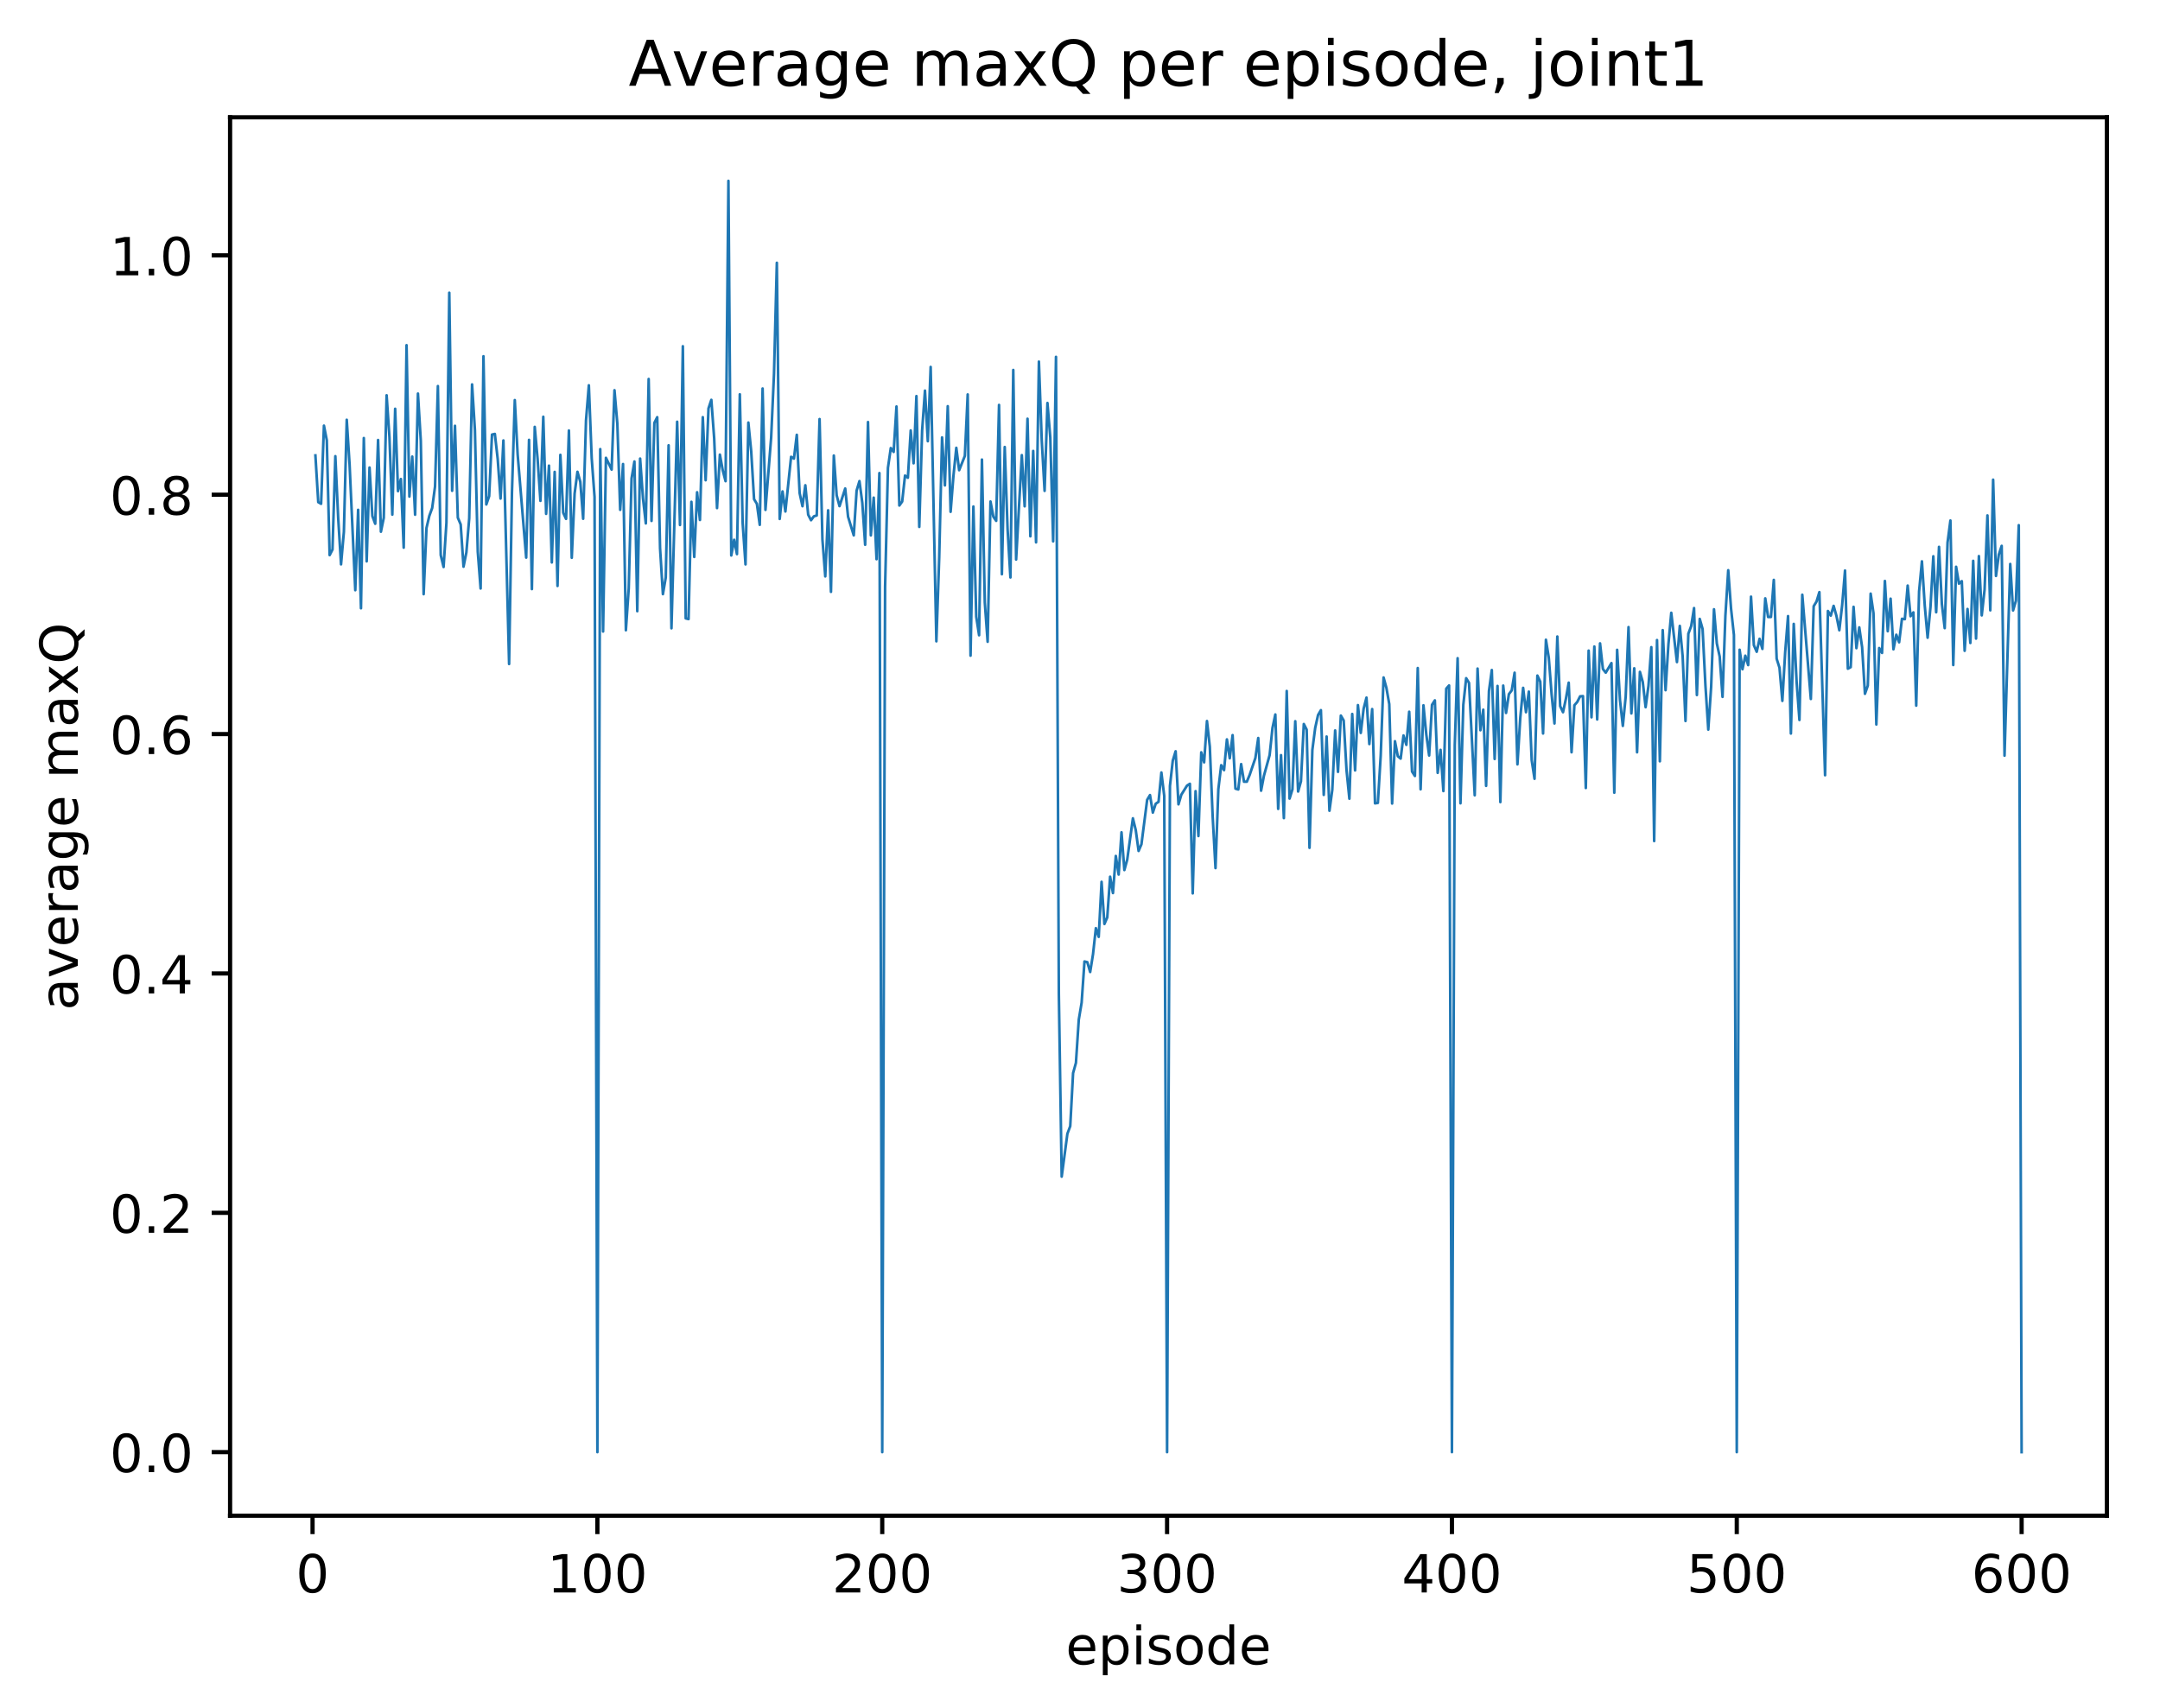 <?xml version="1.0" encoding="utf-8" standalone="no"?>
<!DOCTYPE svg PUBLIC "-//W3C//DTD SVG 1.1//EN"
  "http://www.w3.org/Graphics/SVG/1.1/DTD/svg11.dtd">
<!-- Created with matplotlib (http://matplotlib.org/) -->
<svg height="325pt" version="1.1" viewBox="0 0 411 325" width="411pt" xmlns="http://www.w3.org/2000/svg" xmlns:xlink="http://www.w3.org/1999/xlink">
 <defs>
  <style type="text/css">
*{stroke-linecap:butt;stroke-linejoin:round;}
  </style>
 </defs>
 <g id="figure_1">
  <g id="patch_1">
   <path d="M 0 325.986 
L 411.601 325.986 
L 411.601 0 
L 0 0 
z
" style="fill:#ffffff;"/>
  </g>
  <g id="axes_1">
   <g id="patch_2">
    <path d="M 43.781 288.43 
L 400.901 288.43 
L 400.901 22.318 
L 43.781 22.318 
z
" style="fill:#ffffff;"/>
   </g>
   <g id="matplotlib.axis_1">
    <g id="xtick_1">
     <g id="line2d_1">
      <defs>
       <path d="M 0 0 
L 0 3.5 
" id="m247d80e995" style="stroke:#000000;stroke-width:0.8;"/>
      </defs>
      <g>
       <use style="stroke:#000000;stroke-width:0.8;" x="59.472" xlink:href="#m247d80e995" y="288.43"/>
      </g>
     </g>
     <g id="text_1">
      <!-- 0 -->
      <defs>
       <path d="M 31.781 66.406 
Q 24.172 66.406 20.328 58.906 
Q 16.5 51.422 16.5 36.375 
Q 16.5 21.391 20.328 13.891 
Q 24.172 6.391 31.781 6.391 
Q 39.453 6.391 43.281 13.891 
Q 47.125 21.391 47.125 36.375 
Q 47.125 51.422 43.281 58.906 
Q 39.453 66.406 31.781 66.406 
z
M 31.781 74.219 
Q 44.047 74.219 50.516 64.516 
Q 56.984 54.828 56.984 36.375 
Q 56.984 17.969 50.516 8.266 
Q 44.047 -1.422 31.781 -1.422 
Q 19.531 -1.422 13.062 8.266 
Q 6.594 17.969 6.594 36.375 
Q 6.594 54.828 13.062 64.516 
Q 19.531 74.219 31.781 74.219 
z
" id="DejaVuSans-30"/>
      </defs>
      <g transform="translate(56.291 303.029)scale(0.1 -0.1)">
       <use xlink:href="#DejaVuSans-30"/>
      </g>
     </g>
    </g>
    <g id="xtick_2">
     <g id="line2d_2">
      <g>
       <use style="stroke:#000000;stroke-width:0.8;" x="113.671" xlink:href="#m247d80e995" y="288.43"/>
      </g>
     </g>
     <g id="text_2">
      <!-- 100 -->
      <defs>
       <path d="M 12.406 8.297 
L 28.516 8.297 
L 28.516 63.922 
L 10.984 60.406 
L 10.984 69.391 
L 28.422 72.906 
L 38.281 72.906 
L 38.281 8.297 
L 54.391 8.297 
L 54.391 0 
L 12.406 0 
z
" id="DejaVuSans-31"/>
      </defs>
      <g transform="translate(104.128 303.029)scale(0.1 -0.1)">
       <use xlink:href="#DejaVuSans-31"/>
       <use x="63.623" xlink:href="#DejaVuSans-30"/>
       <use x="127.246" xlink:href="#DejaVuSans-30"/>
      </g>
     </g>
    </g>
    <g id="xtick_3">
     <g id="line2d_3">
      <g>
       <use style="stroke:#000000;stroke-width:0.8;" x="167.871" xlink:href="#m247d80e995" y="288.43"/>
      </g>
     </g>
     <g id="text_3">
      <!-- 200 -->
      <defs>
       <path d="M 19.188 8.297 
L 53.609 8.297 
L 53.609 0 
L 7.328 0 
L 7.328 8.297 
Q 12.938 14.109 22.625 23.891 
Q 32.328 33.688 34.812 36.531 
Q 39.547 41.844 41.422 45.531 
Q 43.312 49.219 43.312 52.781 
Q 43.312 58.594 39.234 62.25 
Q 35.156 65.922 28.609 65.922 
Q 23.969 65.922 18.812 64.312 
Q 13.672 62.703 7.812 59.422 
L 7.812 69.391 
Q 13.766 71.781 18.938 73 
Q 24.125 74.219 28.422 74.219 
Q 39.75 74.219 46.484 68.547 
Q 53.219 62.891 53.219 53.422 
Q 53.219 48.922 51.531 44.891 
Q 49.859 40.875 45.406 35.406 
Q 44.188 33.984 37.641 27.219 
Q 31.109 20.453 19.188 8.297 
z
" id="DejaVuSans-32"/>
      </defs>
      <g transform="translate(158.327 303.029)scale(0.1 -0.1)">
       <use xlink:href="#DejaVuSans-32"/>
       <use x="63.623" xlink:href="#DejaVuSans-30"/>
       <use x="127.246" xlink:href="#DejaVuSans-30"/>
      </g>
     </g>
    </g>
    <g id="xtick_4">
     <g id="line2d_4">
      <g>
       <use style="stroke:#000000;stroke-width:0.8;" x="222.07" xlink:href="#m247d80e995" y="288.43"/>
      </g>
     </g>
     <g id="text_4">
      <!-- 300 -->
      <defs>
       <path d="M 40.578 39.312 
Q 47.656 37.797 51.625 33 
Q 55.609 28.219 55.609 21.188 
Q 55.609 10.406 48.188 4.484 
Q 40.766 -1.422 27.094 -1.422 
Q 22.516 -1.422 17.656 -0.516 
Q 12.797 0.391 7.625 2.203 
L 7.625 11.719 
Q 11.719 9.328 16.594 8.109 
Q 21.484 6.891 26.812 6.891 
Q 36.078 6.891 40.938 10.547 
Q 45.797 14.203 45.797 21.188 
Q 45.797 27.641 41.281 31.266 
Q 36.766 34.906 28.719 34.906 
L 20.219 34.906 
L 20.219 43.016 
L 29.109 43.016 
Q 36.375 43.016 40.234 45.922 
Q 44.094 48.828 44.094 54.297 
Q 44.094 59.906 40.109 62.906 
Q 36.141 65.922 28.719 65.922 
Q 24.656 65.922 20.016 65.031 
Q 15.375 64.156 9.812 62.312 
L 9.812 71.094 
Q 15.438 72.656 20.344 73.438 
Q 25.25 74.219 29.594 74.219 
Q 40.828 74.219 47.359 69.109 
Q 53.906 64.016 53.906 55.328 
Q 53.906 49.266 50.438 45.094 
Q 46.969 40.922 40.578 39.312 
z
" id="DejaVuSans-33"/>
      </defs>
      <g transform="translate(212.527 303.029)scale(0.1 -0.1)">
       <use xlink:href="#DejaVuSans-33"/>
       <use x="63.623" xlink:href="#DejaVuSans-30"/>
       <use x="127.246" xlink:href="#DejaVuSans-30"/>
      </g>
     </g>
    </g>
    <g id="xtick_5">
     <g id="line2d_5">
      <g>
       <use style="stroke:#000000;stroke-width:0.8;" x="276.27" xlink:href="#m247d80e995" y="288.43"/>
      </g>
     </g>
     <g id="text_5">
      <!-- 400 -->
      <defs>
       <path d="M 37.797 64.312 
L 12.891 25.391 
L 37.797 25.391 
z
M 35.203 72.906 
L 47.609 72.906 
L 47.609 25.391 
L 58.016 25.391 
L 58.016 17.188 
L 47.609 17.188 
L 47.609 0 
L 37.797 0 
L 37.797 17.188 
L 4.891 17.188 
L 4.891 26.703 
z
" id="DejaVuSans-34"/>
      </defs>
      <g transform="translate(266.726 303.029)scale(0.1 -0.1)">
       <use xlink:href="#DejaVuSans-34"/>
       <use x="63.623" xlink:href="#DejaVuSans-30"/>
       <use x="127.246" xlink:href="#DejaVuSans-30"/>
      </g>
     </g>
    </g>
    <g id="xtick_6">
     <g id="line2d_6">
      <g>
       <use style="stroke:#000000;stroke-width:0.8;" x="330.469" xlink:href="#m247d80e995" y="288.43"/>
      </g>
     </g>
     <g id="text_6">
      <!-- 500 -->
      <defs>
       <path d="M 10.797 72.906 
L 49.516 72.906 
L 49.516 64.594 
L 19.828 64.594 
L 19.828 46.734 
Q 21.969 47.469 24.109 47.828 
Q 26.266 48.188 28.422 48.188 
Q 40.625 48.188 47.75 41.5 
Q 54.891 34.812 54.891 23.391 
Q 54.891 11.625 47.562 5.094 
Q 40.234 -1.422 26.906 -1.422 
Q 22.312 -1.422 17.547 -0.641 
Q 12.797 0.141 7.719 1.703 
L 7.719 11.625 
Q 12.109 9.234 16.797 8.062 
Q 21.484 6.891 26.703 6.891 
Q 35.156 6.891 40.078 11.328 
Q 45.016 15.766 45.016 23.391 
Q 45.016 31 40.078 35.438 
Q 35.156 39.891 26.703 39.891 
Q 22.75 39.891 18.812 39.016 
Q 14.891 38.141 10.797 36.281 
z
" id="DejaVuSans-35"/>
      </defs>
      <g transform="translate(320.925 303.029)scale(0.1 -0.1)">
       <use xlink:href="#DejaVuSans-35"/>
       <use x="63.623" xlink:href="#DejaVuSans-30"/>
       <use x="127.246" xlink:href="#DejaVuSans-30"/>
      </g>
     </g>
    </g>
    <g id="xtick_7">
     <g id="line2d_7">
      <g>
       <use style="stroke:#000000;stroke-width:0.8;" x="384.669" xlink:href="#m247d80e995" y="288.43"/>
      </g>
     </g>
     <g id="text_7">
      <!-- 600 -->
      <defs>
       <path d="M 33.016 40.375 
Q 26.375 40.375 22.484 35.828 
Q 18.609 31.297 18.609 23.391 
Q 18.609 15.531 22.484 10.953 
Q 26.375 6.391 33.016 6.391 
Q 39.656 6.391 43.531 10.953 
Q 47.406 15.531 47.406 23.391 
Q 47.406 31.297 43.531 35.828 
Q 39.656 40.375 33.016 40.375 
z
M 52.594 71.297 
L 52.594 62.312 
Q 48.875 64.062 45.094 64.984 
Q 41.312 65.922 37.594 65.922 
Q 27.828 65.922 22.672 59.328 
Q 17.531 52.734 16.797 39.406 
Q 19.672 43.656 24.016 45.922 
Q 28.375 48.188 33.594 48.188 
Q 44.578 48.188 50.953 41.516 
Q 57.328 34.859 57.328 23.391 
Q 57.328 12.156 50.688 5.359 
Q 44.047 -1.422 33.016 -1.422 
Q 20.359 -1.422 13.672 8.266 
Q 6.984 17.969 6.984 36.375 
Q 6.984 53.656 15.188 63.938 
Q 23.391 74.219 37.203 74.219 
Q 40.922 74.219 44.703 73.484 
Q 48.484 72.75 52.594 71.297 
z
" id="DejaVuSans-36"/>
      </defs>
      <g transform="translate(375.125 303.029)scale(0.1 -0.1)">
       <use xlink:href="#DejaVuSans-36"/>
       <use x="63.623" xlink:href="#DejaVuSans-30"/>
       <use x="127.246" xlink:href="#DejaVuSans-30"/>
      </g>
     </g>
    </g>
    <g id="text_8">
     <!-- episode -->
     <defs>
      <path d="M 56.203 29.594 
L 56.203 25.203 
L 14.891 25.203 
Q 15.484 15.922 20.484 11.062 
Q 25.484 6.203 34.422 6.203 
Q 39.594 6.203 44.453 7.469 
Q 49.312 8.734 54.109 11.281 
L 54.109 2.781 
Q 49.266 0.734 44.188 -0.344 
Q 39.109 -1.422 33.891 -1.422 
Q 20.797 -1.422 13.156 6.188 
Q 5.516 13.812 5.516 26.812 
Q 5.516 40.234 12.766 48.109 
Q 20.016 56 32.328 56 
Q 43.359 56 49.781 48.891 
Q 56.203 41.797 56.203 29.594 
z
M 47.219 32.234 
Q 47.125 39.594 43.094 43.984 
Q 39.062 48.391 32.422 48.391 
Q 24.906 48.391 20.391 44.141 
Q 15.875 39.891 15.188 32.172 
z
" id="DejaVuSans-65"/>
      <path d="M 18.109 8.203 
L 18.109 -20.797 
L 9.078 -20.797 
L 9.078 54.688 
L 18.109 54.688 
L 18.109 46.391 
Q 20.953 51.266 25.266 53.625 
Q 29.594 56 35.594 56 
Q 45.562 56 51.781 48.094 
Q 58.016 40.188 58.016 27.297 
Q 58.016 14.406 51.781 6.484 
Q 45.562 -1.422 35.594 -1.422 
Q 29.594 -1.422 25.266 0.953 
Q 20.953 3.328 18.109 8.203 
z
M 48.688 27.297 
Q 48.688 37.203 44.609 42.844 
Q 40.531 48.484 33.406 48.484 
Q 26.266 48.484 22.188 42.844 
Q 18.109 37.203 18.109 27.297 
Q 18.109 17.391 22.188 11.75 
Q 26.266 6.109 33.406 6.109 
Q 40.531 6.109 44.609 11.75 
Q 48.688 17.391 48.688 27.297 
z
" id="DejaVuSans-70"/>
      <path d="M 9.422 54.688 
L 18.406 54.688 
L 18.406 0 
L 9.422 0 
z
M 9.422 75.984 
L 18.406 75.984 
L 18.406 64.594 
L 9.422 64.594 
z
" id="DejaVuSans-69"/>
      <path d="M 44.281 53.078 
L 44.281 44.578 
Q 40.484 46.531 36.375 47.5 
Q 32.281 48.484 27.875 48.484 
Q 21.188 48.484 17.844 46.438 
Q 14.5 44.391 14.5 40.281 
Q 14.5 37.156 16.891 35.375 
Q 19.281 33.594 26.516 31.984 
L 29.594 31.297 
Q 39.156 29.25 43.188 25.516 
Q 47.219 21.781 47.219 15.094 
Q 47.219 7.469 41.188 3.016 
Q 35.156 -1.422 24.609 -1.422 
Q 20.219 -1.422 15.453 -0.562 
Q 10.688 0.297 5.422 2 
L 5.422 11.281 
Q 10.406 8.688 15.234 7.391 
Q 20.062 6.109 24.812 6.109 
Q 31.156 6.109 34.562 8.281 
Q 37.984 10.453 37.984 14.406 
Q 37.984 18.062 35.516 20.016 
Q 33.062 21.969 24.703 23.781 
L 21.578 24.516 
Q 13.234 26.266 9.516 29.906 
Q 5.812 33.547 5.812 39.891 
Q 5.812 47.609 11.281 51.797 
Q 16.75 56 26.812 56 
Q 31.781 56 36.172 55.266 
Q 40.578 54.547 44.281 53.078 
z
" id="DejaVuSans-73"/>
      <path d="M 30.609 48.391 
Q 23.391 48.391 19.188 42.75 
Q 14.984 37.109 14.984 27.297 
Q 14.984 17.484 19.156 11.844 
Q 23.344 6.203 30.609 6.203 
Q 37.797 6.203 41.984 11.859 
Q 46.188 17.531 46.188 27.297 
Q 46.188 37.016 41.984 42.703 
Q 37.797 48.391 30.609 48.391 
z
M 30.609 56 
Q 42.328 56 49.016 48.375 
Q 55.719 40.766 55.719 27.297 
Q 55.719 13.875 49.016 6.219 
Q 42.328 -1.422 30.609 -1.422 
Q 18.844 -1.422 12.172 6.219 
Q 5.516 13.875 5.516 27.297 
Q 5.516 40.766 12.172 48.375 
Q 18.844 56 30.609 56 
z
" id="DejaVuSans-6f"/>
      <path d="M 45.406 46.391 
L 45.406 75.984 
L 54.391 75.984 
L 54.391 0 
L 45.406 0 
L 45.406 8.203 
Q 42.578 3.328 38.25 0.953 
Q 33.938 -1.422 27.875 -1.422 
Q 17.969 -1.422 11.734 6.484 
Q 5.516 14.406 5.516 27.297 
Q 5.516 40.188 11.734 48.094 
Q 17.969 56 27.875 56 
Q 33.938 56 38.25 53.625 
Q 42.578 51.266 45.406 46.391 
z
M 14.797 27.297 
Q 14.797 17.391 18.875 11.75 
Q 22.953 6.109 30.078 6.109 
Q 37.203 6.109 41.297 11.75 
Q 45.406 17.391 45.406 27.297 
Q 45.406 37.203 41.297 42.844 
Q 37.203 48.484 30.078 48.484 
Q 22.953 48.484 18.875 42.844 
Q 14.797 37.203 14.797 27.297 
z
" id="DejaVuSans-64"/>
     </defs>
     <g transform="translate(202.787 316.707)scale(0.1 -0.1)">
      <use xlink:href="#DejaVuSans-65"/>
      <use x="61.523" xlink:href="#DejaVuSans-70"/>
      <use x="125" xlink:href="#DejaVuSans-69"/>
      <use x="152.783" xlink:href="#DejaVuSans-73"/>
      <use x="204.883" xlink:href="#DejaVuSans-6f"/>
      <use x="266.064" xlink:href="#DejaVuSans-64"/>
      <use x="329.541" xlink:href="#DejaVuSans-65"/>
     </g>
    </g>
   </g>
   <g id="matplotlib.axis_2">
    <g id="ytick_1">
     <g id="line2d_8">
      <defs>
       <path d="M 0 0 
L -3.5 0 
" id="m7a52a9516f" style="stroke:#000000;stroke-width:0.8;"/>
      </defs>
      <g>
       <use style="stroke:#000000;stroke-width:0.8;" x="43.781" xlink:href="#m7a52a9516f" y="276.334"/>
      </g>
     </g>
     <g id="text_9">
      <!-- 0.0 -->
      <defs>
       <path d="M 10.688 12.406 
L 21 12.406 
L 21 0 
L 10.688 0 
z
" id="DejaVuSans-2e"/>
      </defs>
      <g transform="translate(20.878 280.133)scale(0.1 -0.1)">
       <use xlink:href="#DejaVuSans-30"/>
       <use x="63.623" xlink:href="#DejaVuSans-2e"/>
       <use x="95.41" xlink:href="#DejaVuSans-30"/>
      </g>
     </g>
    </g>
    <g id="ytick_2">
     <g id="line2d_9">
      <g>
       <use style="stroke:#000000;stroke-width:0.8;" x="43.781" xlink:href="#m7a52a9516f" y="230.786"/>
      </g>
     </g>
     <g id="text_10">
      <!-- 0.2 -->
      <g transform="translate(20.878 234.586)scale(0.1 -0.1)">
       <use xlink:href="#DejaVuSans-30"/>
       <use x="63.623" xlink:href="#DejaVuSans-2e"/>
       <use x="95.41" xlink:href="#DejaVuSans-32"/>
      </g>
     </g>
    </g>
    <g id="ytick_3">
     <g id="line2d_10">
      <g>
       <use style="stroke:#000000;stroke-width:0.8;" x="43.781" xlink:href="#m7a52a9516f" y="185.239"/>
      </g>
     </g>
     <g id="text_11">
      <!-- 0.4 -->
      <g transform="translate(20.878 189.038)scale(0.1 -0.1)">
       <use xlink:href="#DejaVuSans-30"/>
       <use x="63.623" xlink:href="#DejaVuSans-2e"/>
       <use x="95.41" xlink:href="#DejaVuSans-34"/>
      </g>
     </g>
    </g>
    <g id="ytick_4">
     <g id="line2d_11">
      <g>
       <use style="stroke:#000000;stroke-width:0.8;" x="43.781" xlink:href="#m7a52a9516f" y="139.691"/>
      </g>
     </g>
     <g id="text_12">
      <!-- 0.6 -->
      <g transform="translate(20.878 143.49)scale(0.1 -0.1)">
       <use xlink:href="#DejaVuSans-30"/>
       <use x="63.623" xlink:href="#DejaVuSans-2e"/>
       <use x="95.41" xlink:href="#DejaVuSans-36"/>
      </g>
     </g>
    </g>
    <g id="ytick_5">
     <g id="line2d_12">
      <g>
       <use style="stroke:#000000;stroke-width:0.8;" x="43.781" xlink:href="#m7a52a9516f" y="94.143"/>
      </g>
     </g>
     <g id="text_13">
      <!-- 0.8 -->
      <defs>
       <path d="M 31.781 34.625 
Q 24.75 34.625 20.719 30.859 
Q 16.703 27.094 16.703 20.516 
Q 16.703 13.922 20.719 10.156 
Q 24.75 6.391 31.781 6.391 
Q 38.812 6.391 42.859 10.172 
Q 46.922 13.969 46.922 20.516 
Q 46.922 27.094 42.891 30.859 
Q 38.875 34.625 31.781 34.625 
z
M 21.922 38.812 
Q 15.578 40.375 12.031 44.719 
Q 8.5 49.078 8.5 55.328 
Q 8.5 64.062 14.719 69.141 
Q 20.953 74.219 31.781 74.219 
Q 42.672 74.219 48.875 69.141 
Q 55.078 64.062 55.078 55.328 
Q 55.078 49.078 51.531 44.719 
Q 48 40.375 41.703 38.812 
Q 48.828 37.156 52.797 32.312 
Q 56.781 27.484 56.781 20.516 
Q 56.781 9.906 50.312 4.234 
Q 43.844 -1.422 31.781 -1.422 
Q 19.734 -1.422 13.25 4.234 
Q 6.781 9.906 6.781 20.516 
Q 6.781 27.484 10.781 32.312 
Q 14.797 37.156 21.922 38.812 
z
M 18.312 54.391 
Q 18.312 48.734 21.844 45.562 
Q 25.391 42.391 31.781 42.391 
Q 38.141 42.391 41.719 45.562 
Q 45.312 48.734 45.312 54.391 
Q 45.312 60.062 41.719 63.234 
Q 38.141 66.406 31.781 66.406 
Q 25.391 66.406 21.844 63.234 
Q 18.312 60.062 18.312 54.391 
z
" id="DejaVuSans-38"/>
      </defs>
      <g transform="translate(20.878 97.942)scale(0.1 -0.1)">
       <use xlink:href="#DejaVuSans-30"/>
       <use x="63.623" xlink:href="#DejaVuSans-2e"/>
       <use x="95.41" xlink:href="#DejaVuSans-38"/>
      </g>
     </g>
    </g>
    <g id="ytick_6">
     <g id="line2d_13">
      <g>
       <use style="stroke:#000000;stroke-width:0.8;" x="43.781" xlink:href="#m7a52a9516f" y="48.595"/>
      </g>
     </g>
     <g id="text_14">
      <!-- 1.0 -->
      <g transform="translate(20.878 52.394)scale(0.1 -0.1)">
       <use xlink:href="#DejaVuSans-31"/>
       <use x="63.623" xlink:href="#DejaVuSans-2e"/>
       <use x="95.41" xlink:href="#DejaVuSans-30"/>
      </g>
     </g>
    </g>
    <g id="text_15">
     <!-- average maxQ -->
     <defs>
      <path d="M 34.281 27.484 
Q 23.391 27.484 19.188 25 
Q 14.984 22.516 14.984 16.5 
Q 14.984 11.719 18.141 8.906 
Q 21.297 6.109 26.703 6.109 
Q 34.188 6.109 38.703 11.406 
Q 43.219 16.703 43.219 25.484 
L 43.219 27.484 
z
M 52.203 31.203 
L 52.203 0 
L 43.219 0 
L 43.219 8.297 
Q 40.141 3.328 35.547 0.953 
Q 30.953 -1.422 24.312 -1.422 
Q 15.922 -1.422 10.953 3.297 
Q 6 8.016 6 15.922 
Q 6 25.141 12.172 29.828 
Q 18.359 34.516 30.609 34.516 
L 43.219 34.516 
L 43.219 35.406 
Q 43.219 41.609 39.141 45 
Q 35.062 48.391 27.688 48.391 
Q 23 48.391 18.547 47.266 
Q 14.109 46.141 10.016 43.891 
L 10.016 52.203 
Q 14.938 54.109 19.578 55.047 
Q 24.219 56 28.609 56 
Q 40.484 56 46.344 49.844 
Q 52.203 43.703 52.203 31.203 
z
" id="DejaVuSans-61"/>
      <path d="M 2.984 54.688 
L 12.5 54.688 
L 29.594 8.797 
L 46.688 54.688 
L 56.203 54.688 
L 35.688 0 
L 23.484 0 
z
" id="DejaVuSans-76"/>
      <path d="M 41.109 46.297 
Q 39.594 47.172 37.812 47.578 
Q 36.031 48 33.891 48 
Q 26.266 48 22.188 43.047 
Q 18.109 38.094 18.109 28.812 
L 18.109 0 
L 9.078 0 
L 9.078 54.688 
L 18.109 54.688 
L 18.109 46.188 
Q 20.953 51.172 25.484 53.578 
Q 30.031 56 36.531 56 
Q 37.453 56 38.578 55.875 
Q 39.703 55.766 41.062 55.516 
z
" id="DejaVuSans-72"/>
      <path d="M 45.406 27.984 
Q 45.406 37.75 41.375 43.109 
Q 37.359 48.484 30.078 48.484 
Q 22.859 48.484 18.828 43.109 
Q 14.797 37.75 14.797 27.984 
Q 14.797 18.266 18.828 12.891 
Q 22.859 7.516 30.078 7.516 
Q 37.359 7.516 41.375 12.891 
Q 45.406 18.266 45.406 27.984 
z
M 54.391 6.781 
Q 54.391 -7.172 48.188 -13.984 
Q 42 -20.797 29.203 -20.797 
Q 24.469 -20.797 20.266 -20.094 
Q 16.062 -19.391 12.109 -17.922 
L 12.109 -9.188 
Q 16.062 -11.328 19.922 -12.344 
Q 23.781 -13.375 27.781 -13.375 
Q 36.625 -13.375 41.016 -8.766 
Q 45.406 -4.156 45.406 5.172 
L 45.406 9.625 
Q 42.625 4.781 38.281 2.391 
Q 33.938 0 27.875 0 
Q 17.828 0 11.672 7.656 
Q 5.516 15.328 5.516 27.984 
Q 5.516 40.672 11.672 48.328 
Q 17.828 56 27.875 56 
Q 33.938 56 38.281 53.609 
Q 42.625 51.219 45.406 46.391 
L 45.406 54.688 
L 54.391 54.688 
z
" id="DejaVuSans-67"/>
      <path id="DejaVuSans-20"/>
      <path d="M 52 44.188 
Q 55.375 50.25 60.062 53.125 
Q 64.75 56 71.094 56 
Q 79.641 56 84.281 50.016 
Q 88.922 44.047 88.922 33.016 
L 88.922 0 
L 79.891 0 
L 79.891 32.719 
Q 79.891 40.578 77.094 44.375 
Q 74.312 48.188 68.609 48.188 
Q 61.625 48.188 57.562 43.547 
Q 53.516 38.922 53.516 30.906 
L 53.516 0 
L 44.484 0 
L 44.484 32.719 
Q 44.484 40.625 41.703 44.406 
Q 38.922 48.188 33.109 48.188 
Q 26.219 48.188 22.156 43.531 
Q 18.109 38.875 18.109 30.906 
L 18.109 0 
L 9.078 0 
L 9.078 54.688 
L 18.109 54.688 
L 18.109 46.188 
Q 21.188 51.219 25.484 53.609 
Q 29.781 56 35.688 56 
Q 41.656 56 45.828 52.969 
Q 50 49.953 52 44.188 
z
" id="DejaVuSans-6d"/>
      <path d="M 54.891 54.688 
L 35.109 28.078 
L 55.906 0 
L 45.312 0 
L 29.391 21.484 
L 13.484 0 
L 2.875 0 
L 24.125 28.609 
L 4.688 54.688 
L 15.281 54.688 
L 29.781 35.203 
L 44.281 54.688 
z
" id="DejaVuSans-78"/>
      <path d="M 39.406 66.219 
Q 28.656 66.219 22.328 58.203 
Q 16.016 50.203 16.016 36.375 
Q 16.016 22.609 22.328 14.594 
Q 28.656 6.594 39.406 6.594 
Q 50.141 6.594 56.422 14.594 
Q 62.703 22.609 62.703 36.375 
Q 62.703 50.203 56.422 58.203 
Q 50.141 66.219 39.406 66.219 
z
M 53.219 1.312 
L 66.219 -12.891 
L 54.297 -12.891 
L 43.5 -1.219 
Q 41.891 -1.312 41.031 -1.359 
Q 40.188 -1.422 39.406 -1.422 
Q 24.031 -1.422 14.812 8.859 
Q 5.609 19.141 5.609 36.375 
Q 5.609 53.656 14.812 63.938 
Q 24.031 74.219 39.406 74.219 
Q 54.734 74.219 63.906 63.938 
Q 73.094 53.656 73.094 36.375 
Q 73.094 23.688 67.984 14.641 
Q 62.891 5.609 53.219 1.312 
z
" id="DejaVuSans-51"/>
     </defs>
     <g transform="translate(14.798 192.263)rotate(-90)scale(0.1 -0.1)">
      <use xlink:href="#DejaVuSans-61"/>
      <use x="61.279" xlink:href="#DejaVuSans-76"/>
      <use x="120.459" xlink:href="#DejaVuSans-65"/>
      <use x="181.982" xlink:href="#DejaVuSans-72"/>
      <use x="223.096" xlink:href="#DejaVuSans-61"/>
      <use x="284.375" xlink:href="#DejaVuSans-67"/>
      <use x="347.852" xlink:href="#DejaVuSans-65"/>
      <use x="409.375" xlink:href="#DejaVuSans-20"/>
      <use x="441.162" xlink:href="#DejaVuSans-6d"/>
      <use x="538.574" xlink:href="#DejaVuSans-61"/>
      <use x="599.854" xlink:href="#DejaVuSans-78"/>
      <use x="659.033" xlink:href="#DejaVuSans-51"/>
     </g>
    </g>
   </g>
   <g id="line2d_14">
    <path clip-path="url(#p0314bdb343)" d="M 60.014 86.66 
L 60.556 95.557 
L 61.098 95.87 
L 61.64 80.996 
L 62.182 83.779 
L 62.724 105.634 
L 63.266 104.575 
L 63.808 86.81 
L 64.35 98.551 
L 64.892 107.391 
L 65.434 101.194 
L 65.976 79.877 
L 66.518 88.39 
L 67.602 112.308 
L 68.144 97.017 
L 68.686 115.748 
L 69.228 83.357 
L 69.77 106.817 
L 70.312 88.971 
L 70.854 98.202 
L 71.396 99.67 
L 71.938 83.73 
L 72.48 101.179 
L 73.022 98.546 
L 73.564 75.219 
L 74.106 83.239 
L 74.648 97.932 
L 75.19 77.789 
L 75.732 93.46 
L 76.274 91.154 
L 76.816 104.215 
L 77.358 65.688 
L 77.9 94.496 
L 78.442 86.886 
L 78.984 97.941 
L 79.526 74.895 
L 80.068 83.864 
L 80.61 113.066 
L 81.152 100.46 
L 81.694 98.157 
L 82.236 96.665 
L 82.778 92.585 
L 83.32 73.468 
L 83.862 105.638 
L 84.404 107.896 
L 84.946 99.48 
L 85.488 55.707 
L 86.03 93.392 
L 86.572 81.026 
L 87.114 98.512 
L 87.656 99.793 
L 88.198 107.836 
L 88.74 105.125 
L 89.282 98.639 
L 89.824 73.15 
L 90.366 81.848 
L 90.908 104.976 
L 91.45 111.982 
L 91.992 67.791 
L 92.534 95.995 
L 93.076 94.419 
L 93.618 82.699 
L 94.16 82.574 
L 94.702 87.35 
L 95.244 94.872 
L 95.786 83.816 
L 96.87 126.355 
L 97.412 93.761 
L 97.954 76.135 
L 98.496 86.469 
L 100.122 106.106 
L 100.664 83.701 
L 101.206 112.099 
L 101.748 81.234 
L 102.29 87.32 
L 102.832 95.307 
L 103.374 79.31 
L 103.916 97.784 
L 104.458 88.605 
L 104.999 107.029 
L 105.541 89.796 
L 106.083 111.501 
L 106.625 86.558 
L 107.167 97.572 
L 107.709 98.739 
L 108.251 81.924 
L 108.793 106.14 
L 109.335 93.924 
L 109.877 89.778 
L 110.419 91.682 
L 110.961 98.717 
L 111.503 79.998 
L 112.045 73.32 
L 112.587 87.192 
L 113.129 94.563 
L 113.671 276.334 
L 114.213 85.464 
L 114.755 120.172 
L 115.297 87.118 
L 116.381 89.358 
L 116.923 74.259 
L 117.465 80.607 
L 118.007 97.017 
L 118.549 88.304 
L 119.091 119.93 
L 119.633 111.977 
L 120.175 91.037 
L 120.717 87.82 
L 121.259 116.306 
L 121.801 87.265 
L 122.343 94.819 
L 122.885 99.6 
L 123.427 72.117 
L 123.969 99.124 
L 124.511 80.475 
L 125.053 79.39 
L 125.595 104.314 
L 126.137 113.062 
L 126.679 109.88 
L 127.221 84.737 
L 127.763 119.558 
L 128.847 80.254 
L 129.389 99.902 
L 129.931 65.889 
L 130.473 117.667 
L 131.015 117.807 
L 131.557 95.493 
L 132.099 105.982 
L 132.641 93.672 
L 133.183 98.946 
L 133.725 79.384 
L 134.267 91.385 
L 134.809 77.726 
L 135.351 76.086 
L 135.893 83.434 
L 136.435 96.681 
L 136.977 86.508 
L 137.519 89.492 
L 138.061 91.564 
L 138.603 34.414 
L 139.145 105.7 
L 139.687 102.711 
L 140.229 105.445 
L 140.771 75.034 
L 141.313 99.572 
L 141.855 107.399 
L 142.397 80.41 
L 142.939 85.882 
L 143.481 94.99 
L 144.023 95.884 
L 144.565 99.873 
L 145.107 73.929 
L 145.649 97.027 
L 146.733 83.262 
L 147.275 71.136 
L 147.817 50.007 
L 148.359 98.75 
L 148.901 93.518 
L 149.443 97.334 
L 150.527 86.929 
L 151.069 87.271 
L 151.611 82.741 
L 152.153 93.836 
L 152.695 96.331 
L 153.237 92.344 
L 153.779 97.935 
L 154.321 98.994 
L 154.863 98.253 
L 155.405 98.092 
L 155.947 79.744 
L 156.489 102.644 
L 157.031 109.68 
L 157.573 97.106 
L 158.115 112.624 
L 158.657 86.685 
L 159.199 94.259 
L 159.741 96.314 
L 160.825 92.962 
L 161.367 98.318 
L 162.451 101.876 
L 162.993 93.36 
L 163.535 91.548 
L 164.077 95.692 
L 164.619 103.662 
L 165.161 80.311 
L 165.703 101.883 
L 166.245 94.695 
L 166.787 106.409 
L 167.329 90.024 
L 167.871 276.334 
L 168.413 111.664 
L 168.955 89.031 
L 169.497 85.259 
L 170.039 86.001 
L 170.581 77.354 
L 171.123 96.195 
L 171.665 95.437 
L 172.207 90.5 
L 172.749 90.911 
L 173.291 81.908 
L 173.833 88.163 
L 174.375 75.373 
L 174.917 100.263 
L 175.459 81.927 
L 176.001 74.333 
L 176.543 83.958 
L 177.085 69.829 
L 178.169 122.036 
L 178.711 106.084 
L 179.253 83.24 
L 179.795 92.369 
L 180.337 77.297 
L 180.879 97.392 
L 181.421 90.53 
L 181.963 85.219 
L 182.505 89.476 
L 183.589 86.755 
L 184.131 75.059 
L 184.673 124.768 
L 185.215 96.39 
L 185.757 117.35 
L 186.299 120.883 
L 186.841 87.45 
L 187.383 114.629 
L 187.925 122.123 
L 188.467 95.434 
L 189.009 98.317 
L 189.551 99.113 
L 190.093 77.056 
L 190.635 109.271 
L 191.177 85.06 
L 191.719 100.681 
L 192.261 109.883 
L 192.803 70.401 
L 193.345 106.476 
L 194.429 86.607 
L 194.971 96.348 
L 195.513 79.684 
L 196.055 102.053 
L 196.597 85.813 
L 197.139 103.206 
L 197.681 68.812 
L 198.223 83.856 
L 198.765 93.408 
L 199.306 76.686 
L 199.848 83.271 
L 200.39 103.016 
L 200.932 67.905 
L 201.474 189.176 
L 202.016 223.903 
L 203.1 215.744 
L 203.642 214.298 
L 204.184 204.197 
L 204.726 202.259 
L 205.268 194.032 
L 205.81 190.798 
L 206.352 182.962 
L 206.894 183.094 
L 207.436 184.965 
L 207.978 181.566 
L 208.52 176.625 
L 209.062 178.278 
L 209.604 167.805 
L 210.146 175.824 
L 210.688 174.572 
L 211.23 166.833 
L 211.772 169.941 
L 212.314 162.883 
L 212.856 166.42 
L 213.398 158.386 
L 213.94 165.565 
L 214.482 163.603 
L 215.566 155.719 
L 216.108 157.959 
L 216.65 161.931 
L 217.192 160.655 
L 218.276 152.206 
L 218.818 151.298 
L 219.36 154.63 
L 219.902 152.949 
L 220.444 152.58 
L 220.986 146.998 
L 221.528 151.442 
L 222.07 276.334 
L 222.612 149.571 
L 223.154 144.739 
L 223.696 142.963 
L 224.238 153.061 
L 224.78 151.229 
L 225.864 149.494 
L 226.406 149.149 
L 226.948 170.003 
L 227.49 150.547 
L 228.032 159.095 
L 228.574 143.161 
L 229.116 145.068 
L 229.658 137.207 
L 230.2 142.079 
L 230.742 155.352 
L 231.284 165.192 
L 231.826 150.173 
L 232.368 145.608 
L 232.91 146.552 
L 233.452 140.7 
L 233.994 144.293 
L 234.536 139.889 
L 235.078 150.071 
L 235.62 150.23 
L 236.162 145.402 
L 236.704 148.753 
L 237.246 148.751 
L 237.788 147.443 
L 238.872 144.241 
L 239.414 140.44 
L 239.956 150.465 
L 240.498 147.624 
L 241.582 143.685 
L 242.124 138.539 
L 242.666 135.96 
L 243.208 153.924 
L 243.75 143.697 
L 244.292 155.677 
L 244.834 131.49 
L 245.376 151.968 
L 245.918 150.212 
L 246.46 137.245 
L 247.002 150.624 
L 247.544 148.676 
L 248.086 137.775 
L 248.628 138.841 
L 249.17 161.334 
L 249.712 142.701 
L 250.254 138.504 
L 250.796 136.066 
L 251.338 135.137 
L 251.88 151.263 
L 252.422 140.157 
L 252.964 154.277 
L 253.506 150.292 
L 254.048 139 
L 254.59 146.881 
L 255.132 136.167 
L 255.674 137.105 
L 256.216 146.582 
L 256.758 151.988 
L 257.3 135.862 
L 257.842 146.6 
L 258.384 134.178 
L 258.926 139.468 
L 259.468 134.856 
L 260.01 132.75 
L 260.552 141.588 
L 261.094 134.928 
L 261.636 152.872 
L 262.178 152.783 
L 262.72 143.766 
L 263.262 128.92 
L 263.804 130.904 
L 264.346 133.989 
L 264.888 152.907 
L 265.43 141.046 
L 265.972 143.9 
L 266.514 144.357 
L 267.056 139.954 
L 267.598 141.737 
L 268.14 135.439 
L 268.682 146.819 
L 269.224 147.664 
L 269.766 127.124 
L 270.308 150.196 
L 270.85 134.215 
L 271.392 139.775 
L 271.934 143.766 
L 272.476 134.124 
L 273.018 133.273 
L 273.56 147.072 
L 274.102 142.691 
L 274.644 150.536 
L 275.186 131.053 
L 275.728 130.436 
L 276.27 276.334 
L 276.812 141.754 
L 277.354 125.253 
L 277.896 152.861 
L 278.438 134.102 
L 278.98 129.056 
L 279.522 129.95 
L 280.606 151.331 
L 281.148 127.223 
L 281.69 138.958 
L 282.232 135.048 
L 282.774 149.547 
L 283.316 131.497 
L 283.858 127.499 
L 284.4 144.431 
L 284.942 130.529 
L 285.484 152.63 
L 286.026 130.461 
L 286.568 135.666 
L 287.11 132.085 
L 287.652 131.369 
L 288.194 128.012 
L 288.736 145.449 
L 289.278 136.566 
L 289.82 130.891 
L 290.362 135.532 
L 290.904 131.61 
L 291.446 144.664 
L 291.988 148.199 
L 292.53 128.558 
L 293.071 129.702 
L 293.613 139.579 
L 294.155 121.739 
L 294.697 125.142 
L 295.239 132.156 
L 295.781 137.672 
L 296.323 121.126 
L 296.865 134.375 
L 297.407 135.531 
L 297.949 132.997 
L 298.491 129.905 
L 299.033 143.151 
L 299.575 134.199 
L 300.117 133.575 
L 300.659 132.507 
L 301.201 132.464 
L 301.743 149.954 
L 302.285 123.805 
L 302.827 136.497 
L 303.369 123.032 
L 303.911 136.906 
L 304.453 122.427 
L 304.995 127.305 
L 305.537 128 
L 306.621 126.179 
L 307.163 150.846 
L 307.705 123.656 
L 308.247 133.218 
L 308.789 138.133 
L 309.331 132.583 
L 309.873 119.334 
L 310.415 135.758 
L 310.957 127.171 
L 311.499 143.153 
L 312.041 127.853 
L 312.583 129.777 
L 313.125 134.569 
L 313.667 130.514 
L 314.209 123.151 
L 314.751 160.047 
L 315.293 121.798 
L 315.835 144.869 
L 316.377 119.91 
L 316.919 131.337 
L 317.461 122.629 
L 318.003 116.609 
L 319.087 125.988 
L 319.629 119.105 
L 320.171 124.901 
L 320.713 137.2 
L 321.255 120.591 
L 321.797 119.136 
L 322.339 115.712 
L 322.881 132.257 
L 323.423 117.773 
L 323.965 119.689 
L 324.507 130.449 
L 325.049 138.837 
L 325.591 130.727 
L 326.133 115.942 
L 326.675 122.441 
L 327.217 124.943 
L 327.759 132.607 
L 328.301 117.197 
L 328.843 108.508 
L 329.385 115.866 
L 329.927 120.832 
L 330.469 276.334 
L 331.011 123.64 
L 331.553 127.353 
L 332.095 124.773 
L 332.637 126.56 
L 333.179 113.538 
L 333.721 122.771 
L 334.263 124.026 
L 334.805 121.563 
L 335.347 123.485 
L 335.889 113.865 
L 336.431 117.411 
L 336.973 117.403 
L 337.515 110.348 
L 338.057 125.353 
L 338.599 127.075 
L 339.141 133.373 
L 339.683 124.068 
L 340.225 117.238 
L 340.767 139.586 
L 341.309 118.721 
L 341.851 129.686 
L 342.393 137.006 
L 342.935 113.175 
L 344.561 133.008 
L 345.103 115.364 
L 345.645 114.46 
L 346.187 112.675 
L 347.271 147.522 
L 347.813 116.268 
L 348.355 117.148 
L 348.897 115.292 
L 349.439 117.222 
L 349.981 119.934 
L 350.523 115.134 
L 351.065 108.566 
L 351.607 127.247 
L 352.149 126.954 
L 352.691 115.476 
L 353.233 123.342 
L 353.775 119.386 
L 354.317 123.152 
L 354.859 132.026 
L 355.401 130.469 
L 355.943 112.964 
L 356.485 116.698 
L 357.027 137.863 
L 357.569 123.318 
L 358.111 124.245 
L 358.653 110.554 
L 359.195 120.114 
L 359.737 113.921 
L 360.279 123.553 
L 360.821 120.785 
L 361.363 122.224 
L 361.905 117.752 
L 362.447 117.825 
L 362.989 111.432 
L 363.531 117.263 
L 364.073 116.531 
L 364.615 134.278 
L 365.157 112.561 
L 365.699 106.819 
L 366.241 115.281 
L 366.783 121.352 
L 367.325 115.544 
L 367.867 105.857 
L 368.409 116.509 
L 368.951 104.064 
L 369.493 114.923 
L 370.035 119.53 
L 370.577 103.232 
L 371.119 99.049 
L 371.661 126.551 
L 372.203 107.855 
L 372.745 111.066 
L 373.287 110.591 
L 373.829 123.842 
L 374.371 115.89 
L 374.913 122.354 
L 375.455 106.723 
L 375.997 121.519 
L 376.539 105.819 
L 377.081 117.1 
L 377.623 112.191 
L 378.165 98.081 
L 378.707 116.142 
L 379.249 91.282 
L 379.791 109.598 
L 380.333 105.535 
L 380.875 103.872 
L 381.417 143.797 
L 382.501 107.321 
L 383.043 116.167 
L 383.585 114.315 
L 384.127 99.939 
L 384.669 276.334 
L 384.669 276.334 
" style="fill:none;stroke:#1f77b4;stroke-linecap:square;stroke-width:0.5;"/>
   </g>
   <g id="patch_3">
    <path d="M 43.781 288.43 
L 43.781 22.318 
" style="fill:none;stroke:#000000;stroke-linecap:square;stroke-linejoin:miter;stroke-width:0.8;"/>
   </g>
   <g id="patch_4">
    <path d="M 400.901 288.43 
L 400.901 22.318 
" style="fill:none;stroke:#000000;stroke-linecap:square;stroke-linejoin:miter;stroke-width:0.8;"/>
   </g>
   <g id="patch_5">
    <path d="M 43.781 288.43 
L 400.901 288.43 
" style="fill:none;stroke:#000000;stroke-linecap:square;stroke-linejoin:miter;stroke-width:0.8;"/>
   </g>
   <g id="patch_6">
    <path d="M 43.781 22.318 
L 400.901 22.318 
" style="fill:none;stroke:#000000;stroke-linecap:square;stroke-linejoin:miter;stroke-width:0.8;"/>
   </g>
   <g id="text_16">
    <!-- Average maxQ per episode, joint1 -->
    <defs>
     <path d="M 34.188 63.188 
L 20.797 26.906 
L 47.609 26.906 
z
M 28.609 72.906 
L 39.797 72.906 
L 67.578 0 
L 57.328 0 
L 50.688 18.703 
L 17.828 18.703 
L 11.188 0 
L 0.781 0 
z
" id="DejaVuSans-41"/>
     <path d="M 11.719 12.406 
L 22.016 12.406 
L 22.016 4 
L 14.016 -11.625 
L 7.719 -11.625 
L 11.719 4 
z
" id="DejaVuSans-2c"/>
     <path d="M 9.422 54.688 
L 18.406 54.688 
L 18.406 -0.984 
Q 18.406 -11.422 14.422 -16.109 
Q 10.453 -20.797 1.609 -20.797 
L -1.812 -20.797 
L -1.812 -13.188 
L 0.594 -13.188 
Q 5.719 -13.188 7.562 -10.812 
Q 9.422 -8.453 9.422 -0.984 
z
M 9.422 75.984 
L 18.406 75.984 
L 18.406 64.594 
L 9.422 64.594 
z
" id="DejaVuSans-6a"/>
     <path d="M 54.891 33.016 
L 54.891 0 
L 45.906 0 
L 45.906 32.719 
Q 45.906 40.484 42.875 44.328 
Q 39.844 48.188 33.797 48.188 
Q 26.516 48.188 22.312 43.547 
Q 18.109 38.922 18.109 30.906 
L 18.109 0 
L 9.078 0 
L 9.078 54.688 
L 18.109 54.688 
L 18.109 46.188 
Q 21.344 51.125 25.703 53.562 
Q 30.078 56 35.797 56 
Q 45.219 56 50.047 50.172 
Q 54.891 44.344 54.891 33.016 
z
" id="DejaVuSans-6e"/>
     <path d="M 18.312 70.219 
L 18.312 54.688 
L 36.812 54.688 
L 36.812 47.703 
L 18.312 47.703 
L 18.312 18.016 
Q 18.312 11.328 20.141 9.422 
Q 21.969 7.516 27.594 7.516 
L 36.812 7.516 
L 36.812 0 
L 27.594 0 
Q 17.188 0 13.234 3.875 
Q 9.281 7.766 9.281 18.016 
L 9.281 47.703 
L 2.688 47.703 
L 2.688 54.688 
L 9.281 54.688 
L 9.281 70.219 
z
" id="DejaVuSans-74"/>
    </defs>
    <g transform="translate(119.614 16.318)scale(0.12 -0.12)">
     <use xlink:href="#DejaVuSans-41"/>
     <use x="68.33" xlink:href="#DejaVuSans-76"/>
     <use x="127.51" xlink:href="#DejaVuSans-65"/>
     <use x="189.033" xlink:href="#DejaVuSans-72"/>
     <use x="230.146" xlink:href="#DejaVuSans-61"/>
     <use x="291.426" xlink:href="#DejaVuSans-67"/>
     <use x="354.902" xlink:href="#DejaVuSans-65"/>
     <use x="416.426" xlink:href="#DejaVuSans-20"/>
     <use x="448.213" xlink:href="#DejaVuSans-6d"/>
     <use x="545.625" xlink:href="#DejaVuSans-61"/>
     <use x="606.904" xlink:href="#DejaVuSans-78"/>
     <use x="666.084" xlink:href="#DejaVuSans-51"/>
     <use x="744.795" xlink:href="#DejaVuSans-20"/>
     <use x="776.582" xlink:href="#DejaVuSans-70"/>
     <use x="840.059" xlink:href="#DejaVuSans-65"/>
     <use x="901.582" xlink:href="#DejaVuSans-72"/>
     <use x="942.695" xlink:href="#DejaVuSans-20"/>
     <use x="974.482" xlink:href="#DejaVuSans-65"/>
     <use x="1036.006" xlink:href="#DejaVuSans-70"/>
     <use x="1099.482" xlink:href="#DejaVuSans-69"/>
     <use x="1127.266" xlink:href="#DejaVuSans-73"/>
     <use x="1179.365" xlink:href="#DejaVuSans-6f"/>
     <use x="1240.547" xlink:href="#DejaVuSans-64"/>
     <use x="1304.023" xlink:href="#DejaVuSans-65"/>
     <use x="1365.547" xlink:href="#DejaVuSans-2c"/>
     <use x="1397.334" xlink:href="#DejaVuSans-20"/>
     <use x="1429.121" xlink:href="#DejaVuSans-6a"/>
     <use x="1456.904" xlink:href="#DejaVuSans-6f"/>
     <use x="1518.086" xlink:href="#DejaVuSans-69"/>
     <use x="1545.869" xlink:href="#DejaVuSans-6e"/>
     <use x="1609.248" xlink:href="#DejaVuSans-74"/>
     <use x="1648.457" xlink:href="#DejaVuSans-31"/>
    </g>
   </g>
  </g>
 </g>
 <defs>
  <clipPath id="p0314bdb343">
   <rect height="266.112" width="357.12" x="43.781" y="22.318"/>
  </clipPath>
 </defs>
</svg>
